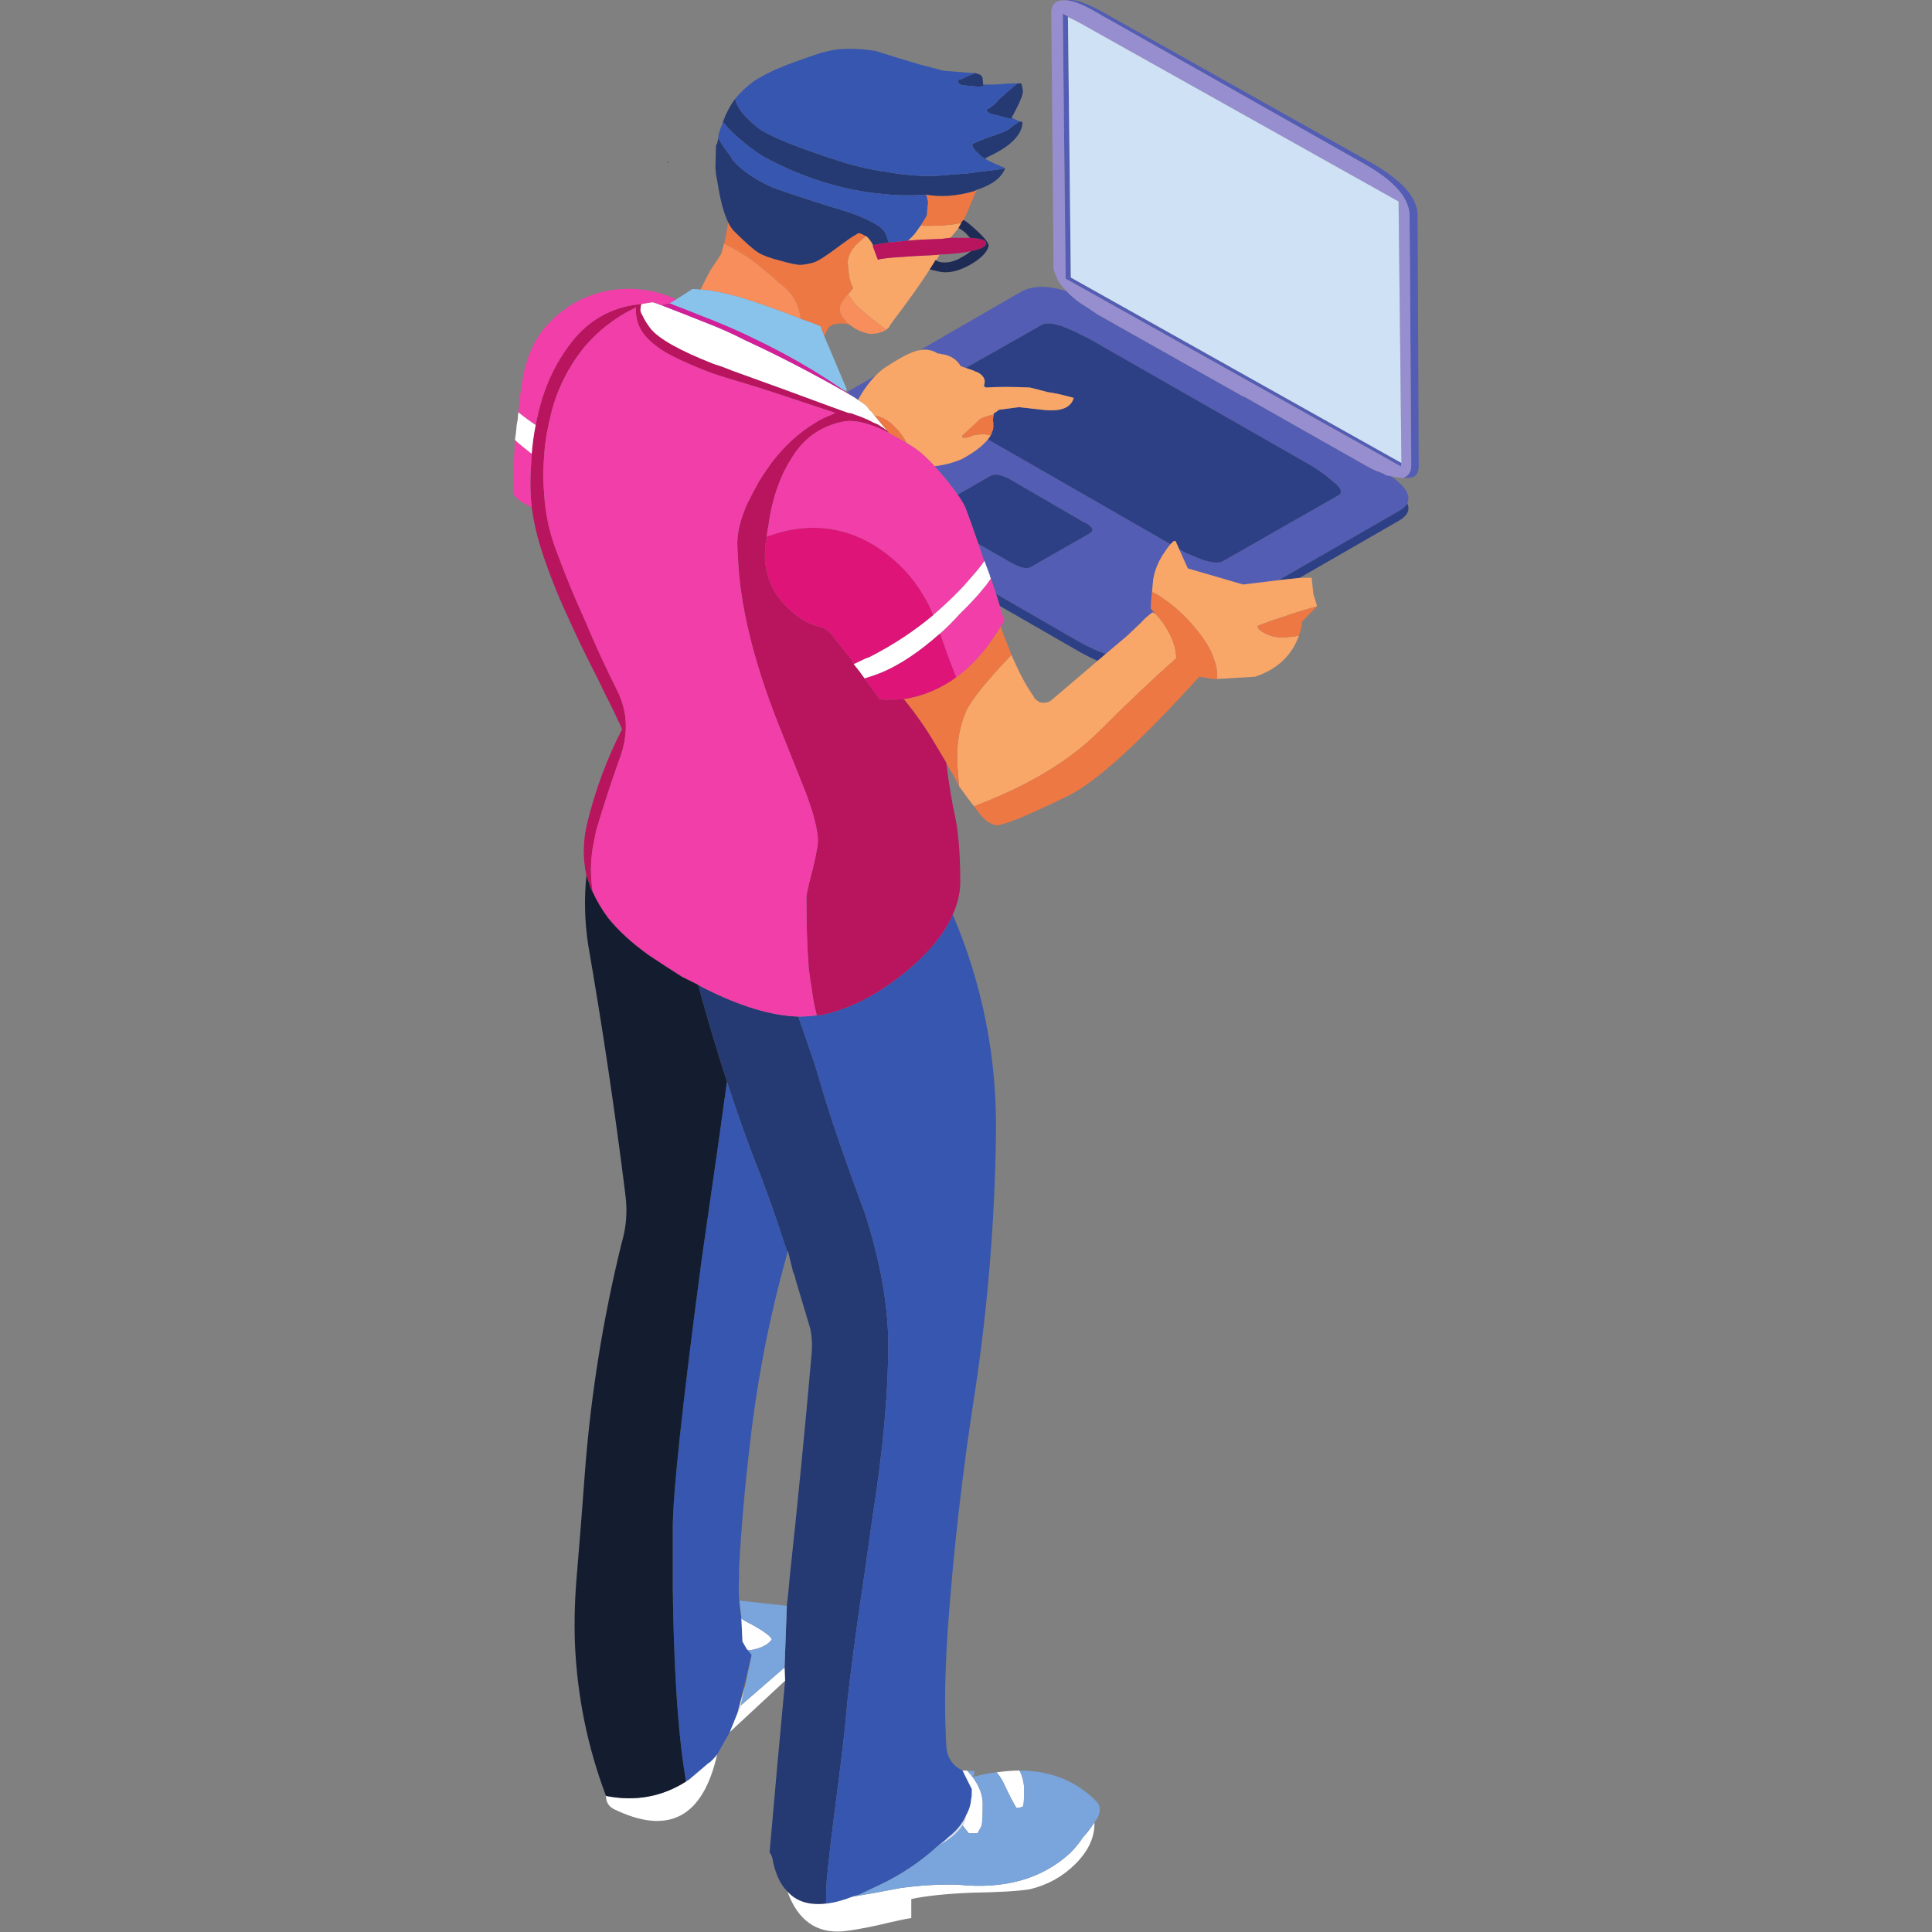 <?xml version="1.0" encoding="UTF-8"?>
<svg xmlns="http://www.w3.org/2000/svg" xmlns:xlink="http://www.w3.org/1999/xlink" width="3000pt" height="3000pt" viewBox="0 0 3000 3000" version="1.2">
<rect x="0" y="0" width="3000" height="3000" fill="#808080" stroke="none"/>
<defs>
<clipPath id="clip1">
  <path d="M 1314 0 L 2203.07 0 L 2203.07 1016 L 1314 1016 Z M 1314 0 "/>
</clipPath>
<clipPath id="clip2">
  <path d="M 799 469 L 1700 469 L 1700 2999.289 L 799 2999.289 Z M 799 469 "/>
</clipPath>
<clipPath id="clip3">
  <path d="M 1037 250 L 1039 250 L 1039 253 L 1037 253 Z M 1037 250 "/>
</clipPath>
<clipPath id="clip4">
  <path d="M 1038.461 252.965 L 1037.555 252.965 C 1037.555 252.336 1037.555 251.426 1037.555 250.238 C 1038.184 251.426 1038.461 252.336 1038.461 252.965 "/>
</clipPath>
</defs>
<g id="surface1">
<g clip-path="url(#clip1)" clip-rule="nonzero">
<path style=" stroke:none;fill-rule:evenodd;fill:rgb(32.939%,36.469%,70.589%);fill-opacity:1;" d="M 1533.977 682.301 L 1817.547 845.051 C 1814.402 848.543 1810.559 853.926 1805.875 861.191 C 1798.188 873.07 1793.086 885.859 1790.711 899.625 C 1790.082 905.566 1789.523 912.133 1788.895 919.332 C 1787.707 927.648 1787.078 936.312 1787.078 945.258 C 1788.336 947.004 1789.805 948.473 1791.551 949.73 C 1792.18 950.918 1793.086 952.105 1794.277 953.293 L 1789.805 950.637 C 1783.234 955.391 1776.945 961.051 1771.004 967.617 C 1755.492 982.504 1747.176 990.258 1745.988 990.887 L 1716.918 1015.484 C 1703.57 1010.941 1689.105 1004.234 1673.523 995.359 L 1546.484 921.988 C 1544.039 914.16 1540.754 904.309 1536.629 892.496 L 1528.594 870.977 L 1527.688 870.137 C 1524.613 860.844 1521.746 852.316 1519.23 844.629 L 1571.57 874.609 C 1584.637 881.738 1594.211 883.832 1600.152 880.828 L 1692.32 828.07 L 1693.16 827.16 C 1699.168 823.598 1696.793 818.496 1686.031 811.996 C 1684.844 811.367 1683.938 811.09 1683.379 811.09 L 1567.938 744.004 C 1566.75 743.375 1565.629 742.746 1564.371 742.188 C 1553.051 736.809 1544.387 735.617 1538.449 738.625 L 1487.016 768.113 C 1482.125 761.055 1476.047 753.02 1468.707 744.004 C 1462.348 736.457 1456.551 729.75 1451.238 723.879 C 1466.473 722.133 1480.656 718.43 1493.727 712.699 C 1512.102 702.777 1525.52 692.645 1533.977 682.301 Z M 1663.672 28.441 L 1659.199 26.625 L 1658.289 25.715 L 1662.762 430.945 L 2176.164 718.918 L 2175.328 724.297 L 1654.727 432.691 L 1650.254 21.242 Z M 1321.961 614.309 C 1320.074 612.352 1317.699 610.535 1314.832 608.93 L 1359.555 583.422 C 1349.844 593.203 1340.758 605.715 1332.305 621.016 C 1328.809 618.5 1325.387 616.266 1321.961 614.309 Z M 1499.523 571.332 C 1496.242 570.145 1493.727 569.238 1491.906 568.676 C 1485.41 557.914 1475.555 551.695 1462.418 549.879 C 1460.043 549.25 1457.945 548.973 1456.129 548.973 C 1447.883 543.59 1438.66 541.844 1428.457 543.66 L 1584.988 453.309 C 1603.434 443.105 1627.332 442.824 1656.543 452.398 C 1661.855 458.34 1668.773 464.277 1677.09 470.289 L 1689.598 478.324 C 1694.977 481.887 1700.359 485.52 1705.738 489.086 L 1931.098 616.055 L 1932.914 616.055 L 1933.824 616.965 L 2121.66 723.391 C 2129.977 728.141 2137.172 731.496 2143.113 733.242 L 2149.332 735.969 C 2150.59 736.527 2151.148 737.086 2151.148 737.715 L 2160.094 739.531 C 2182.805 755.605 2191.121 769.582 2185.109 781.531 C 2182.805 785.723 2178.609 789.637 2172.602 793.199 L 1985.254 900.953 L 1930.191 907.66 L 1844.379 882.645 L 1830.961 852.668 C 1835.574 855.391 1840.047 857.906 1844.379 860.285 L 1845.219 860.285 C 1847.035 860.844 1848.5 861.473 1849.691 862.031 C 1874.219 873.352 1890.848 876.355 1899.793 870.977 L 2076.938 769.93 C 2079.312 768.742 2080.781 767.555 2081.41 766.367 C 2083.785 761.543 2079.941 755.324 2069.738 747.566 C 2062.613 741 2052.199 733.242 2038.434 724.297 L 1692.32 526.609 C 1686.383 523.605 1680.371 520.672 1674.434 517.664 C 1669.609 515.289 1665.137 513.191 1661.016 511.445 C 1639.492 501.871 1624.609 499.777 1616.293 505.156 Z M 1656.543 0.699 C 1667.234 -2.305 1686.383 3.984 1713.773 19.496 L 2129.695 252.965 C 2176.793 279.797 2200.691 306.629 2201.254 333.465 L 2203 721.645 C 2203.629 737.715 2195.871 744.285 2179.801 741.277 C 2187.555 738.902 2191.398 732.336 2191.398 721.645 L 2188.742 334.301 C 2188.113 306.91 2164.285 280.074 2117.188 253.801 L 1703.012 19.496 C 1682.75 7.547 1667.234 1.258 1656.543 0.699 "/>
</g>
<path style=" stroke:none;fill-rule:evenodd;fill:rgb(59.219%,55.688%,81.18%);fill-opacity:1;" d="M 2176.164 718.918 L 2171.691 312.848 L 1673.523 33.82 L 1663.672 28.441 L 1650.254 21.242 L 1654.727 432.691 L 2175.328 724.297 Z M 2160.094 739.531 L 2151.148 737.715 C 2151.148 737.086 2150.59 736.527 2149.332 735.969 L 2143.113 733.242 C 2137.172 731.496 2129.977 728.141 2121.66 723.391 L 1933.824 616.965 L 1932.914 616.055 L 1931.098 616.055 L 1705.738 489.086 C 1700.359 485.52 1694.977 481.887 1689.598 478.324 L 1677.09 470.289 C 1668.773 464.277 1661.855 458.34 1656.543 452.398 C 1647.598 444.012 1641.938 435.695 1639.492 427.383 L 1638.656 425.566 C 1638.027 424.375 1637.465 422.91 1636.836 421.094 C 1635.648 417.527 1635.371 413.617 1635.93 409.492 L 1632.363 20.406 C 1632.363 6.078 1639.844 -0.488 1654.727 0.699 C 1655.355 0.699 1655.914 0.699 1656.543 0.699 C 1667.234 1.258 1682.75 7.547 1703.012 19.496 L 2117.188 253.801 C 2164.285 280.074 2188.113 306.91 2188.742 334.301 L 2191.398 721.645 C 2191.398 732.336 2187.555 738.902 2179.801 741.277 C 2179.172 741.906 2178.609 742.188 2177.98 742.188 L 2176.164 742.188 L 2160.094 739.531 "/>
<path style=" stroke:none;fill-rule:evenodd;fill:rgb(18.039%,25.099%,52.159%);fill-opacity:1;" d="M 1716.918 1015.484 L 1704.34 1026.176 C 1694.629 1021.914 1684.355 1016.742 1673.523 1010.523 L 1552.285 940.785 C 1551.305 937.012 1549.348 930.723 1546.484 921.988 L 1673.523 995.359 C 1689.105 1004.234 1703.57 1010.941 1716.918 1015.484 Z M 1487.016 768.113 L 1538.449 738.625 C 1544.387 735.617 1553.051 736.809 1564.371 742.188 C 1565.629 742.746 1566.75 743.375 1567.938 744.004 L 1683.379 811.09 C 1683.938 811.09 1684.844 811.367 1686.031 811.996 C 1696.793 818.496 1699.168 823.598 1693.16 827.16 L 1692.32 828.07 L 1600.152 880.828 C 1594.211 883.832 1584.637 881.738 1571.57 874.609 L 1519.23 844.629 C 1510.215 818.637 1504.137 801.445 1500.852 793.199 C 1499.105 787.051 1494.492 778.734 1487.016 768.113 Z M 1830.961 852.668 L 1825.582 840.578 C 1824.184 838.902 1821.527 840.367 1817.547 845.051 L 1533.977 682.301 C 1536.07 679.645 1537.82 676.988 1539.355 674.195 C 1539.914 671.82 1540.824 669.441 1542.012 667.066 C 1542.641 662.246 1542.641 657.773 1542.012 653.652 L 1542.012 652.742 C 1542.012 651.555 1542.012 650.645 1542.012 650.086 L 1542.918 643.797 L 1542.918 642.051 L 1550.957 636.668 L 1548.301 636.668 L 1582.262 632.199 L 1622.512 636.668 C 1648.156 639.047 1663.113 632.758 1667.234 617.871 C 1649.977 613.051 1636.559 610.117 1626.984 608.93 C 1618.039 606.551 1608.816 604.105 1599.242 601.801 C 1573.039 600.543 1550.047 600.543 1530.41 601.801 L 1527.688 599.074 C 1531.32 590.129 1527.688 583.004 1516.996 577.621 C 1515.805 577.621 1514.27 576.992 1512.523 575.805 C 1507.422 574.059 1503.09 572.52 1499.523 571.332 L 1616.293 505.156 C 1624.609 499.777 1639.492 501.871 1661.016 511.445 C 1665.137 513.191 1669.609 515.289 1674.434 517.664 C 1680.371 520.672 1686.383 523.605 1692.32 526.609 L 2038.434 724.297 C 2052.199 733.242 2062.613 741 2069.738 747.566 C 2079.941 755.324 2083.785 761.543 2081.41 766.367 C 2080.781 767.555 2079.312 768.742 2076.938 769.93 L 1899.793 870.977 C 1890.848 876.355 1874.219 873.352 1849.691 862.031 C 1848.5 861.473 1847.035 860.844 1845.219 860.285 L 1844.379 860.285 C 1840.047 857.906 1835.574 855.391 1830.961 852.668 Z M 2017.891 897.391 L 1985.254 900.953 L 2172.602 793.199 C 2178.609 789.637 2182.805 785.723 2185.109 781.531 C 2189.934 791.66 2185.738 800.605 2172.602 808.363 L 2017.891 897.391 "/>
<path style=" stroke:none;fill-rule:evenodd;fill:rgb(80.779%,88.239%,96.078%);fill-opacity:1;" d="M 1659.199 26.625 L 1673.523 33.82 L 2171.691 312.848 L 2176.164 718.918 L 1662.762 430.945 L 1658.289 25.715 L 1659.199 26.625 "/>
<path style=" stroke:none;fill-rule:evenodd;fill:rgb(97.649%,65.099%,41.179%);fill-opacity:1;" d="M 1429.297 350.445 C 1447.184 351.004 1463.605 350.445 1478.492 348.629 C 1483.871 348 1488.695 347.16 1492.816 345.973 C 1491.629 348.348 1490.16 351.004 1488.344 354.008 C 1484.781 358.762 1480.586 363.863 1475.836 369.242 C 1471.082 369.801 1466.332 370.359 1461.512 370.988 C 1441.246 371.547 1423.984 372.457 1409.66 373.715 C 1413.852 370.082 1417.418 366.516 1420.352 362.953 Z M 1357.738 645.125 C 1356.062 643.027 1354.316 640.793 1352.43 638.418 C 1351.242 638.418 1350.613 638.137 1350.613 637.578 C 1348.797 634.574 1346.77 631.848 1344.324 629.473 C 1340.27 626.328 1336.285 623.531 1332.305 621.016 C 1340.758 605.715 1349.844 593.203 1359.555 583.422 C 1365.285 577.48 1371.227 572.59 1377.445 568.676 C 1394.148 557.914 1406.375 551.066 1414.133 548.133 C 1419.094 545.898 1423.844 544.43 1428.457 543.66 C 1438.66 541.844 1447.883 543.59 1456.129 548.973 C 1457.945 548.973 1460.043 549.25 1462.418 549.879 C 1475.555 551.695 1485.41 557.914 1491.906 568.676 C 1493.727 569.238 1496.242 570.145 1499.523 571.332 C 1503.09 572.52 1507.422 574.059 1512.523 575.805 C 1514.27 576.992 1515.805 577.621 1516.996 577.621 C 1527.688 583.004 1531.32 590.129 1527.688 599.074 L 1530.41 601.801 C 1550.047 600.543 1573.039 600.543 1599.242 601.801 C 1608.816 604.105 1618.039 606.551 1626.984 608.93 C 1636.559 610.117 1649.977 613.051 1667.234 617.871 C 1663.113 632.758 1648.156 639.047 1622.512 636.668 L 1582.262 632.199 L 1548.301 636.668 L 1550.957 636.668 L 1542.918 642.051 L 1542.918 643.797 C 1533.977 645.613 1526.848 647.992 1521.469 650.996 C 1515.738 656.656 1510.426 661.758 1505.324 666.16 C 1501.621 669.863 1497.988 673.148 1494.633 676.012 L 1494.633 679.574 L 1500.016 679.574 C 1501.203 679.574 1503.578 678.945 1507.141 677.828 C 1509.727 676.012 1514.059 675.035 1520.141 674.684 C 1522.445 674.336 1524.961 674.195 1527.688 674.195 C 1529.504 674.195 1532.789 674.824 1537.539 676.012 C 1538.168 675.383 1538.797 674.824 1539.355 674.195 C 1537.82 676.988 1536.07 679.645 1533.977 682.301 C 1525.52 692.645 1512.102 702.777 1493.727 712.699 C 1480.656 718.43 1466.473 722.133 1451.238 723.879 C 1439.918 711.719 1430.832 703.195 1423.984 698.375 C 1419.934 695.508 1414.41 691.945 1407.426 687.613 C 1403.512 679.227 1397.082 670.562 1388.207 661.688 C 1378.844 652.395 1368.711 646.871 1357.738 645.125 Z M 1345.23 366.516 C 1348.797 369.523 1352.43 374.273 1355.992 380.844 L 1355.086 381.75 L 1363.121 403.203 C 1370.316 400.828 1399.527 398.383 1450.82 396.074 C 1454.383 396.074 1457.039 395.727 1458.855 395.168 L 1455.293 402.293 C 1454.102 402.855 1453.195 403.484 1452.566 404.113 C 1450.191 408.234 1447.184 413.055 1443.621 418.438 C 1429.926 439.891 1410.848 466.723 1386.391 498.938 L 1383.734 502.5 C 1381.918 505.438 1380.449 507.883 1379.262 509.629 C 1378.074 510.188 1376.887 511.098 1375.629 512.355 C 1374.441 511.098 1373.602 510.188 1372.973 509.629 C 1361.652 501.242 1348.234 490.551 1332.723 477.414 C 1327.973 472.664 1322.59 465.816 1316.652 456.871 C 1320.215 453.309 1322.871 450.023 1324.688 447.02 C 1320.492 439.891 1318.117 430.598 1317.488 419.277 C 1316.93 416.27 1316.652 413.965 1316.652 412.148 C 1316.023 407.328 1316.301 403.484 1317.488 400.547 L 1317.488 399.641 C 1320.492 390.066 1326.785 381.402 1336.285 373.715 C 1339.293 370.711 1342.297 368.332 1345.23 366.516 Z M 1794.277 953.293 C 1806.086 965.66 1815.031 979.707 1821.109 995.359 C 1821.387 996.199 1821.668 997.039 1822.016 998.016 C 1823.207 1001.371 1824.254 1004.934 1825.094 1008.777 C 1825.723 1012.41 1826.141 1016.324 1826.488 1020.375 L 1827.328 1021.285 C 1789.805 1054.617 1749.551 1092.84 1706.578 1135.746 C 1660.668 1181.656 1596.027 1220.441 1512.523 1252.027 C 1505.324 1243.082 1497.637 1232.672 1489.254 1220.719 C 1488.695 1212.965 1488.066 1205.836 1487.438 1199.27 C 1483.871 1164.047 1488.066 1132.465 1500.016 1104.441 C 1508.328 1086.551 1531.879 1057.344 1570.66 1016.812 C 1582.609 1044.836 1594.211 1066.566 1605.531 1082.082 L 1605.531 1082.988 C 1607.348 1085.363 1609.723 1087.461 1612.66 1089.277 C 1615.105 1091.023 1618.391 1091.582 1622.512 1091.023 C 1626.074 1091.023 1629.359 1089.836 1632.363 1087.461 L 1704.34 1026.176 L 1716.918 1015.484 L 1745.988 990.887 C 1747.176 990.258 1755.492 982.504 1771.004 967.617 C 1776.945 961.051 1783.234 955.391 1789.805 950.637 Z M 1985.254 900.953 L 2017.891 897.391 L 2036.688 896.969 L 2039.344 921.988 L 2044.723 939.875 L 2044.723 941.691 C 2029.211 945.816 2011.039 951.477 1990.148 958.672 C 1978.199 962.238 1965.688 966.711 1952.551 972.09 C 1953.18 973.836 1953.809 975.305 1954.367 976.562 C 1957.375 979.496 1961.496 982.223 1966.879 984.598 C 1971.699 986.973 1976.449 988.441 1981.203 989.07 C 1984.766 989.629 1988.68 989.98 1992.801 989.98 C 2000.559 989.352 2008.664 988.441 2016.98 987.254 C 2005.66 1018.281 1983.02 1039.453 1948.988 1050.773 L 1889.941 1054.34 C 1889.941 1051.961 1889.941 1049.867 1889.941 1048.117 C 1889.941 1040.363 1888.473 1032.605 1885.469 1024.848 C 1881.902 1012.898 1875.336 1000.672 1865.832 988.164 C 1865.344 987.672 1864.922 986.906 1864.504 985.926 L 1864.016 985.508 C 1861.359 981.941 1858.703 978.52 1855.98 975.234 C 1843.75 960.422 1830.332 947.492 1815.727 936.312 C 1812.723 933.867 1809.789 931.84 1806.785 930.023 C 1800.844 925.27 1794.836 921.637 1788.895 919.332 C 1789.523 912.133 1790.082 905.566 1790.711 899.625 C 1793.086 885.859 1798.188 873.07 1805.875 861.191 C 1810.559 853.926 1814.402 848.543 1817.547 845.051 C 1821.527 840.367 1824.184 838.902 1825.582 840.578 L 1830.961 852.668 L 1844.379 882.645 L 1930.191 907.66 L 1985.254 900.953 "/>
<path style=" stroke:none;fill-rule:evenodd;fill:rgb(92.94%,47.06%,26.669%);fill-opacity:1;" d="M 1377.445 668.883 C 1371.715 662.176 1365.148 654.211 1357.738 645.125 C 1368.711 646.871 1378.844 652.395 1388.207 661.688 C 1397.082 670.562 1403.512 679.227 1407.426 687.613 C 1400.016 683.348 1390.934 678.25 1380.102 672.449 C 1378.914 671.191 1378.074 670.004 1377.445 668.883 Z M 1539.355 674.195 C 1538.797 674.824 1538.168 675.383 1537.539 676.012 C 1532.789 674.824 1529.504 674.195 1527.688 674.195 C 1524.961 674.195 1522.445 674.336 1520.141 674.684 C 1514.059 675.035 1509.727 676.012 1507.141 677.828 C 1503.578 678.945 1501.203 679.574 1500.016 679.574 L 1494.633 679.574 L 1494.633 676.012 C 1497.988 673.148 1501.621 669.863 1505.324 666.16 C 1510.426 661.758 1515.738 656.656 1521.469 650.996 C 1526.848 647.992 1533.977 645.613 1542.918 643.797 L 1542.012 650.086 C 1542.012 650.645 1542.012 651.555 1542.012 652.742 L 1542.012 653.652 C 1542.641 657.773 1542.641 662.246 1542.012 667.066 C 1540.824 669.441 1539.914 671.82 1539.355 674.195 Z M 1496.379 341.5 C 1494.633 342.688 1493.445 344.156 1492.816 345.973 C 1488.695 347.16 1483.871 348 1478.492 348.629 C 1463.605 350.445 1447.184 351.004 1429.297 350.445 L 1438.242 336.121 L 1438.242 334.301 L 1439.148 334.301 C 1439.148 331.297 1439.5 327.734 1440.059 323.609 C 1440.059 322.98 1440.059 322.352 1440.059 321.793 L 1440.965 313.758 C 1439.777 308.379 1438.871 304.465 1438.242 302.156 C 1460.953 306.281 1485.688 304.465 1512.523 296.777 C 1513.711 296.148 1514.898 295.52 1516.086 294.961 L 1516.086 295.867 C 1510.707 308.938 1505.953 320.328 1501.762 329.832 C 1500.574 332.836 1498.824 336.68 1496.379 341.5 Z M 1279.965 522.137 L 1274.582 507.883 L 1274.582 506.973 C 1263.82 502.152 1253.41 498.309 1243.277 495.305 C 1242.09 483.355 1238.246 472.105 1231.676 461.344 C 1226.855 453.586 1219.098 445.828 1208.406 438.074 C 1203.027 432.691 1192.613 423.746 1177.102 411.238 C 1163.965 400.547 1146.355 389.438 1124.344 378.188 L 1125.18 376.371 C 1125.18 375.742 1125.18 375.184 1125.18 374.555 C 1125.812 373.363 1126.09 372.176 1126.09 370.988 C 1127.906 362.602 1129.375 354.008 1130.562 345.062 C 1134.125 352.191 1138.039 357.57 1142.23 361.137 C 1158.305 377.277 1170.254 387.691 1178.012 392.441 C 1184.578 396.633 1196.18 400.828 1212.879 405.02 C 1224.828 408.586 1234.332 410.609 1241.461 411.238 C 1246.84 411.238 1254.039 410.051 1262.984 407.676 C 1269.551 405.859 1282.621 397.543 1302.324 382.66 C 1314.273 373.715 1322.871 367.703 1328.25 364.77 C 1331.816 362.324 1333.91 361.414 1334.539 362.043 C 1336.914 362.602 1339.57 363.863 1342.574 365.609 L 1345.23 366.516 C 1342.297 368.332 1339.293 370.711 1336.285 373.715 C 1326.785 381.402 1320.492 390.066 1317.488 399.641 L 1317.488 400.547 C 1316.301 403.484 1316.023 407.328 1316.652 412.148 C 1316.652 413.965 1316.93 416.27 1317.488 419.277 C 1318.117 430.598 1320.492 439.891 1324.688 447.02 C 1322.871 450.023 1320.215 453.309 1316.652 456.871 C 1316.652 457.43 1316.301 457.777 1315.742 457.777 C 1309.801 464.906 1306.168 470.289 1304.98 473.852 C 1303.793 478.043 1303.793 482.168 1304.98 486.359 C 1306.797 490.551 1310.363 495.582 1315.742 501.594 C 1316.301 501.594 1316.652 501.871 1316.652 502.5 L 1317.488 503.41 C 1303.793 500.965 1293.66 502.5 1287.094 507.883 C 1286.531 509 1284.715 512.355 1281.711 517.664 C 1281.152 518.852 1280.523 520.391 1279.965 522.137 Z M 1570.66 1016.812 C 1531.879 1057.344 1508.328 1086.551 1500.016 1104.441 C 1488.066 1132.465 1483.871 1164.047 1487.438 1199.27 C 1488.066 1205.836 1488.695 1212.965 1489.254 1220.719 C 1485.688 1214.152 1482.125 1207.305 1478.492 1200.176 L 1477.652 1199.27 C 1475.277 1195.074 1472.832 1190.883 1470.453 1186.758 L 1469.547 1185.852 L 1469.547 1184.941 C 1468.988 1184.312 1468.707 1183.754 1468.707 1183.195 C 1463.328 1174.25 1457.668 1164.676 1451.656 1154.547 C 1436.773 1129.527 1420.699 1106.539 1403.371 1085.645 C 1433.211 1080.891 1460.324 1069.57 1484.781 1051.684 C 1508.051 1034.98 1528.945 1011.992 1547.391 982.781 C 1549.207 979.777 1551.305 976.562 1553.68 973 C 1559.621 989.07 1565.281 1003.676 1570.66 1016.812 Z M 2016.98 987.254 C 2008.664 988.441 2000.559 989.352 1992.801 989.98 C 1988.68 989.98 1984.766 989.629 1981.203 989.07 C 1976.449 988.441 1971.699 986.973 1966.879 984.598 C 1961.496 982.223 1957.375 979.496 1954.367 976.562 C 1953.809 975.305 1953.18 973.836 1952.551 972.09 C 1965.688 966.711 1978.199 962.238 1990.148 958.672 C 2011.039 951.477 2029.211 945.816 2044.723 941.691 L 2021.453 965.801 C 2021.453 967.617 2021.453 969.363 2021.453 971.184 C 2020.266 976.562 2018.797 981.941 2016.98 987.254 Z M 1794.277 953.293 C 1793.086 952.105 1792.18 950.918 1791.551 949.73 C 1789.805 948.473 1788.336 947.004 1787.078 945.258 C 1787.078 936.312 1787.707 927.648 1788.895 919.332 C 1794.836 921.637 1800.844 925.27 1806.785 930.023 C 1809.789 931.84 1812.723 933.867 1815.727 936.312 C 1830.332 947.492 1843.75 960.422 1855.98 975.234 C 1858.703 978.52 1861.359 981.941 1864.016 985.508 L 1864.504 985.926 C 1864.922 986.906 1865.344 987.672 1865.832 988.164 C 1875.336 1000.672 1881.902 1012.898 1885.469 1024.848 C 1888.473 1032.605 1889.941 1040.363 1889.941 1048.117 C 1889.941 1049.867 1889.941 1051.961 1889.941 1054.34 L 1883.723 1054.34 L 1862.27 1050.773 C 1769.188 1153.355 1701.266 1215.059 1658.289 1235.883 C 1605.883 1261.531 1570.941 1276.484 1553.68 1280.605 C 1551.305 1281.234 1549.207 1281.516 1547.391 1281.516 C 1546.203 1281.516 1545.016 1281.234 1543.828 1280.605 L 1542.918 1280.605 L 1542.012 1279.77 C 1537.258 1278.582 1532.508 1275.574 1527.688 1270.824 C 1522.934 1266.004 1517.902 1259.781 1512.523 1252.027 C 1596.027 1220.441 1660.668 1181.656 1706.578 1135.746 C 1749.551 1092.84 1789.805 1054.617 1827.328 1021.285 L 1826.488 1020.375 C 1826.141 1016.324 1825.723 1012.41 1825.094 1008.777 C 1824.254 1004.934 1823.207 1001.371 1822.016 998.016 C 1821.668 997.039 1821.387 996.199 1821.109 995.359 C 1815.031 979.707 1806.086 965.66 1794.277 953.293 "/>
<path style=" stroke:none;fill-rule:evenodd;fill:rgb(14.51%,22.35%,44.71%);fill-opacity:1;" d="M 1571.57 183.152 L 1570.66 184.969 L 1536.629 176.027 C 1534.883 174.77 1533.695 173.93 1533.066 173.301 C 1532.508 172.113 1532.16 170.926 1532.16 169.738 C 1535.164 169.109 1540.266 165.543 1547.391 159.047 L 1547.391 158.137 C 1548.578 157.508 1549.488 156.598 1550.047 155.41 L 1574.227 133.957 C 1574.855 133.957 1575.414 133.68 1576.043 133.051 C 1577.23 131.863 1578.418 130.676 1579.605 129.488 L 1580.516 129.488 C 1582.262 129.488 1583.801 129.488 1584.988 129.488 L 1585.824 129.488 C 1588.27 137.242 1588.832 142.902 1587.641 146.469 C 1585.824 153.664 1580.164 165.824 1570.66 183.152 Z M 1531.32 247.582 C 1527.129 245.766 1522.656 242.203 1517.902 236.82 C 1516.715 236.191 1515.805 235.633 1515.176 235.074 C 1511.055 229.691 1509.238 226.129 1509.797 224.312 C 1509.797 223.684 1511.336 222.773 1514.27 221.656 C 1517.902 219.84 1524.473 217.184 1533.977 213.551 C 1551.863 207.613 1561.438 204.047 1562.625 202.859 C 1564.371 202.23 1565.91 201.32 1567.098 200.133 C 1573.668 194.824 1579.047 190.91 1583.172 188.535 L 1587.641 189.441 C 1587.641 203.141 1578.699 216.277 1560.809 228.785 C 1551.863 234.723 1541.453 240.383 1529.504 245.766 C 1530.691 246.324 1531.598 246.953 1532.16 247.582 Z M 1513.43 113.414 C 1514.617 113.414 1515.805 113.695 1516.996 114.324 L 1519.648 115.16 C 1523.844 116.348 1525.938 119.355 1525.938 124.105 L 1526.848 132.211 C 1528.594 131.582 1530.133 131.305 1531.32 131.305 C 1527.129 134.238 1520.559 135.148 1511.613 133.957 C 1503.297 133.328 1496.102 132.492 1490.16 131.305 L 1487.438 125.922 L 1487.438 125.016 C 1488.695 123.824 1490.16 123.266 1491.906 123.266 C 1500.852 119.074 1507.77 116.07 1512.523 114.324 C 1513.082 114.324 1513.43 113.973 1513.43 113.414 Z M 1122.527 189.441 C 1127.277 176.305 1133.566 164.355 1141.324 153.664 C 1144.328 163.797 1149.641 172.742 1157.395 180.5 C 1164.594 188.184 1172.629 195.383 1181.574 201.949 C 1203.027 215.02 1245.652 231.719 1309.453 252.055 C 1332.723 259.184 1355.715 264.215 1378.355 267.219 C 1414.691 273.785 1448.441 274.977 1479.398 270.852 C 1494.355 270.223 1507.141 269.035 1517.902 267.219 C 1544.109 264.215 1558.434 262.188 1560.809 261 C 1555.43 275.883 1540.543 287.203 1516.086 294.961 C 1514.898 295.52 1513.711 296.148 1512.523 296.777 C 1485.688 304.465 1460.953 306.281 1438.242 302.156 C 1415.602 303.906 1393.238 303.625 1371.156 301.25 C 1309.801 295.867 1248.379 276.793 1186.953 244.02 C 1178.012 238.637 1169.066 232.348 1160.121 225.223 C 1154.113 220.398 1148.453 215.648 1143.07 210.895 C 1134.754 203.141 1127.906 195.941 1122.527 189.441 Z M 1355.992 380.844 C 1352.43 374.273 1348.797 369.523 1345.23 366.516 L 1342.574 365.609 C 1339.57 363.863 1336.914 362.602 1334.539 362.043 C 1333.91 361.414 1331.816 362.324 1328.25 364.77 C 1322.871 367.703 1314.273 373.715 1302.324 382.66 C 1282.621 397.543 1269.551 405.859 1262.984 407.676 C 1254.039 410.051 1246.84 411.238 1241.461 411.238 C 1234.332 410.609 1224.828 408.586 1212.879 405.02 C 1196.18 400.828 1184.578 396.633 1178.012 392.441 C 1170.254 387.691 1158.305 377.277 1142.23 361.137 C 1138.039 357.57 1134.125 352.191 1130.562 345.062 C 1123.992 330.738 1118.961 312.57 1115.398 290.488 C 1114.211 283.359 1113.023 276.793 1111.766 270.852 C 1111.766 267.848 1111.484 264.844 1110.926 261.906 L 1111.766 225.223 C 1113.023 224.594 1113.582 223.684 1113.582 222.496 L 1115.398 214.461 L 1115.398 213.551 C 1117.145 218.934 1123.434 228.434 1134.125 242.203 C 1135.383 244.578 1136.57 246.676 1137.762 248.492 C 1151.457 264.562 1172.352 278.887 1200.371 291.398 C 1235.52 303.906 1272.207 315.855 1310.363 327.176 C 1328.879 333.113 1343.484 339.055 1354.176 345.062 C 1364.938 350.445 1371.785 356.105 1374.789 362.043 C 1377.168 367.984 1378.914 372.805 1380.102 376.371 C 1371.156 377.559 1363.121 379.023 1355.992 380.844 Z M 1282.621 2955.961 C 1256.414 2958.898 1236.43 2952.68 1222.734 2937.164 C 1211.414 2925.844 1203.656 2908.863 1199.465 2886.223 C 1198.836 2882.59 1197.367 2879.305 1194.992 2876.371 C 1202.746 2787.484 1210.785 2698.668 1219.098 2609.781 L 1218.262 2589.234 L 1221.824 2493.5 C 1223.57 2478.617 1225.109 2463.734 1226.297 2448.777 C 1238.805 2333.129 1250.125 2217.758 1260.258 2102.668 C 1261.445 2089.531 1260.887 2076.742 1258.512 2064.164 L 1235.242 1986.387 C 1234.613 1982.195 1233.426 1978.633 1231.676 1975.625 L 1223.57 1942.574 C 1223.012 1943.133 1222.734 1944.039 1222.734 1945.23 C 1206.59 1894.496 1189.051 1845.023 1169.906 1796.734 C 1155.02 1757.395 1141.324 1718.332 1128.816 1679.547 C 1112.672 1630.074 1097.789 1579.969 1084.094 1529.309 C 1088.215 1531.684 1092.129 1533.781 1095.691 1535.527 C 1150.547 1562.988 1198.555 1577.312 1239.715 1578.504 C 1257.602 1629.793 1267.734 1659.91 1270.109 1668.855 C 1285.625 1723.711 1309.801 1794.988 1342.574 1882.617 C 1367.035 1958.367 1379.262 2026.918 1379.262 2088.34 C 1379.262 2163.461 1371.156 2252 1355.086 2354.023 C 1346.77 2414.188 1339.293 2466.109 1332.723 2509.645 C 1324.406 2569.809 1318.746 2614.254 1315.742 2642.902 C 1313.367 2673.301 1307.984 2720.75 1299.602 2785.105 C 1291.285 2848.348 1285.902 2894.258 1283.527 2922.84 C 1282.969 2930.598 1282.621 2941.637 1282.621 2955.961 "/>
<path style=" stroke:none;fill-rule:evenodd;fill:rgb(21.179%,33.73%,68.629%);fill-opacity:1;" d="M 1122.527 189.441 C 1127.906 195.941 1134.754 203.141 1143.07 210.895 C 1148.453 215.648 1154.113 220.398 1160.121 225.223 C 1169.066 232.348 1178.012 238.637 1186.953 244.02 C 1248.379 276.793 1309.801 295.867 1371.156 301.25 C 1393.238 303.625 1415.602 303.906 1438.242 302.156 C 1438.871 304.465 1439.777 308.379 1440.965 313.758 L 1440.059 321.793 C 1440.059 322.352 1440.059 322.98 1440.059 323.609 C 1439.5 327.734 1439.148 331.297 1439.148 334.301 L 1438.242 334.301 L 1438.242 336.121 L 1429.297 350.445 L 1420.352 362.953 C 1417.418 366.516 1413.852 370.082 1409.66 373.715 C 1398.34 374.832 1388.488 375.742 1380.102 376.371 C 1378.914 372.805 1377.168 367.984 1374.789 362.043 C 1371.785 356.105 1364.938 350.445 1354.176 345.062 C 1343.484 339.055 1328.879 333.113 1310.363 327.176 C 1272.207 315.855 1235.52 303.906 1200.371 291.398 C 1172.352 278.887 1151.457 264.562 1137.762 248.492 C 1136.57 246.676 1135.383 244.578 1134.125 242.203 C 1123.434 228.434 1117.145 218.934 1115.398 213.551 C 1115.398 210.547 1115.957 207.613 1117.145 204.605 C 1117.773 201.602 1118.961 198.387 1120.711 194.824 C 1121.34 193.008 1121.969 191.191 1122.527 189.441 Z M 1531.32 247.582 C 1537.887 251.145 1547.742 255.617 1560.809 261 C 1558.434 262.188 1544.109 264.215 1517.902 267.219 C 1507.141 269.035 1494.355 270.223 1479.398 270.852 C 1448.441 274.977 1414.691 273.785 1378.355 267.219 C 1355.715 264.215 1332.723 259.184 1309.453 252.055 C 1245.652 231.719 1203.027 215.02 1181.574 201.949 C 1172.629 195.383 1164.594 188.184 1157.395 180.5 C 1149.641 172.742 1144.328 163.797 1141.324 153.664 C 1149.641 143.461 1159.492 134.238 1170.812 125.922 C 1179.199 120.543 1190.238 114.602 1203.938 108.035 C 1222.383 100.277 1245.094 91.961 1271.93 83.016 L 1272.766 83.016 C 1273.395 82.387 1274.023 82.109 1274.582 82.109 C 1279.336 80.852 1284.438 79.664 1289.816 78.543 C 1298.133 76.727 1306.797 75.82 1315.742 75.82 C 1316.93 75.82 1318.398 75.82 1320.215 75.82 L 1321.961 75.82 C 1333.91 75.82 1346.77 77.008 1360.465 79.383 C 1384.922 87.141 1407.285 93.988 1427.551 99.996 C 1441.246 103.562 1453.754 106.844 1465.074 109.852 L 1498.195 112.504 C 1504.766 113.066 1509.797 113.414 1513.43 113.414 C 1513.43 113.973 1513.082 114.324 1512.523 114.324 C 1507.77 116.07 1500.852 119.074 1491.906 123.266 C 1490.16 123.266 1488.695 123.824 1487.438 125.016 L 1487.438 125.922 L 1490.16 131.305 C 1496.102 132.492 1503.297 133.328 1511.613 133.957 C 1520.559 135.148 1527.129 134.238 1531.32 131.305 C 1536.07 131.305 1540.543 131.305 1544.738 131.305 C 1559.621 130.047 1571.223 129.488 1579.605 129.488 C 1578.418 130.676 1577.23 131.863 1576.043 133.051 C 1575.414 133.68 1574.855 133.957 1574.227 133.957 L 1550.047 155.41 C 1549.488 156.598 1548.578 157.508 1547.391 158.137 L 1547.391 159.047 C 1540.266 165.543 1535.164 169.109 1532.16 169.738 C 1532.16 170.926 1532.508 172.113 1533.066 173.301 C 1533.695 173.93 1534.883 174.77 1536.629 176.027 L 1570.66 184.969 L 1571.57 183.152 L 1583.172 188.535 C 1579.047 190.91 1573.668 194.824 1567.098 200.133 C 1565.91 201.32 1564.371 202.23 1562.625 202.859 C 1561.438 204.047 1551.863 207.613 1533.977 213.551 C 1524.473 217.184 1517.902 219.84 1514.27 221.656 C 1511.336 222.773 1509.797 223.684 1509.797 224.312 C 1509.238 226.129 1511.055 229.691 1515.176 235.074 C 1515.805 235.633 1516.715 236.191 1517.902 236.82 C 1522.656 242.203 1527.129 245.766 1531.32 247.582 Z M 1167.25 2569.531 L 1144.887 2660.793 L 1133.289 2689.441 L 1113.582 2724.312 C 1110.578 2728.434 1106.734 2732.629 1101.98 2736.82 L 1100.164 2737.73 L 1069.766 2763.656 C 1068.578 2764.215 1067.043 2765.121 1065.297 2766.309 C 1058.727 2729.344 1053.625 2681.965 1050.062 2624.105 C 1047.125 2575.82 1045.309 2523.059 1044.68 2465.828 C 1044.68 2462.824 1044.68 2460.098 1044.68 2457.723 C 1044.68 2404.684 1044.68 2376.383 1044.68 2372.75 C 1044.68 2319.082 1059.637 2180.441 1089.402 1956.828 C 1108.551 1825.035 1121.617 1732.656 1128.816 1679.547 C 1141.324 1718.332 1155.02 1757.395 1169.906 1796.734 C 1189.051 1845.023 1206.59 1894.496 1222.734 1945.23 C 1195.27 2042.43 1175.914 2141.102 1164.594 2241.309 C 1156.836 2305.664 1151.176 2370.375 1147.543 2435.363 C 1147.543 2440.742 1147.543 2446.125 1147.543 2451.504 C 1146.355 2471.77 1147.543 2491.754 1151.176 2511.391 L 1151.176 2513.207 L 1152.922 2548.984 L 1160.121 2561.492 Z M 1494.633 2749.328 L 1508.957 2777.98 C 1508.957 2783.359 1508.609 2788.391 1508.051 2793.145 C 1507.492 2802.09 1504.766 2810.754 1500.016 2819.137 C 1494.633 2831.648 1485.41 2842.969 1472.273 2853.102 C 1468.078 2857.293 1463.047 2861.414 1457.039 2865.609 C 1429.645 2890.695 1399.527 2910.961 1366.684 2926.473 C 1355.363 2931.785 1344.043 2937.164 1332.723 2942.547 C 1329.16 2943.105 1326.156 2944.012 1323.777 2945.199 C 1308.266 2951.211 1294.57 2954.773 1282.621 2955.961 C 1282.621 2941.637 1282.969 2930.598 1283.527 2922.84 C 1285.902 2894.258 1291.285 2848.348 1299.602 2785.105 C 1307.984 2720.75 1313.367 2673.301 1315.742 2642.902 C 1318.746 2614.254 1324.406 2569.809 1332.723 2509.645 C 1339.293 2466.109 1346.77 2414.188 1355.086 2354.023 C 1371.156 2252 1379.262 2163.461 1379.262 2088.34 C 1379.262 2026.918 1367.035 1958.367 1342.574 1882.617 C 1309.801 1794.988 1285.625 1723.711 1270.109 1668.855 C 1267.734 1659.91 1257.602 1629.793 1239.715 1578.504 C 1249.219 1578.504 1258.789 1577.875 1268.293 1576.684 C 1271.301 1576.684 1274.305 1576.406 1277.238 1575.777 C 1303.512 1569.836 1329.16 1559.703 1354.176 1545.379 C 1376.887 1532.242 1399.246 1515.891 1421.262 1496.184 C 1449.281 1470.539 1468.707 1445.242 1479.398 1420.156 C 1525.938 1529.309 1548.301 1643.211 1546.484 1761.867 C 1544.738 1894.848 1533.977 2027.195 1514.27 2158.988 C 1494.633 2283.582 1480.309 2408.809 1471.363 2534.66 C 1470.176 2551.922 1469.266 2569.531 1468.707 2587.418 C 1466.891 2629.766 1467.172 2671.832 1469.547 2713.551 C 1471.363 2730.254 1479.75 2742.203 1494.633 2749.328 "/>
<path style=" stroke:none;fill-rule:evenodd;fill:rgb(72.549%,7.84%,36.859%);fill-opacity:1;" d="M 1355.992 380.844 C 1363.121 379.023 1371.156 377.559 1380.102 376.371 C 1388.488 375.742 1398.34 374.832 1409.66 373.715 C 1423.984 372.457 1441.246 371.547 1461.512 370.988 C 1466.332 370.359 1471.082 369.801 1475.836 369.242 C 1487.785 369.242 1497.918 369.242 1506.234 369.242 C 1524.121 370.359 1532.508 373.363 1531.32 378.188 C 1530.133 383.496 1522.375 387.41 1508.051 389.785 C 1496.102 392.723 1479.75 394.539 1458.855 395.168 C 1457.039 395.727 1454.383 396.074 1450.82 396.074 C 1399.527 398.383 1370.316 400.828 1363.121 403.203 L 1355.086 381.75 Z M 1342.574 1053.5 C 1350.332 1064.191 1358.09 1074.953 1365.848 1085.645 C 1369.41 1086.273 1372.973 1086.551 1376.539 1086.551 C 1385.48 1086.551 1394.426 1086.273 1403.371 1085.645 C 1420.699 1106.539 1436.773 1129.527 1451.656 1154.547 C 1457.668 1164.676 1463.328 1174.25 1468.707 1183.195 C 1468.707 1183.754 1468.988 1184.312 1469.547 1184.941 L 1469.547 1185.852 C 1473.738 1219.254 1478.492 1247.832 1483.871 1271.664 C 1488.695 1296.75 1491.07 1329.523 1491.07 1370.051 C 1491.07 1386.195 1487.156 1402.895 1479.398 1420.156 C 1468.707 1445.242 1449.281 1470.539 1421.262 1496.184 C 1399.246 1515.891 1376.887 1532.242 1354.176 1545.379 C 1329.16 1559.703 1303.512 1569.836 1277.238 1575.777 C 1274.305 1576.406 1271.301 1576.684 1268.293 1576.684 C 1264.73 1563.547 1262.074 1549.293 1260.258 1533.781 C 1258.512 1524.207 1256.973 1514.074 1255.785 1503.383 C 1253.41 1472.914 1252.223 1437.766 1252.223 1397.793 C 1252.223 1396.605 1252.223 1394.859 1252.223 1392.414 C 1253.41 1383.469 1256.695 1369.215 1262.074 1349.508 C 1267.457 1326.238 1270.109 1311.914 1270.109 1306.602 C 1270.109 1289.273 1263.543 1263.348 1250.406 1228.758 C 1232.516 1184.035 1218.262 1148.254 1207.5 1121.422 C 1169.344 1024.219 1148.801 938.688 1145.797 864.754 C 1145.168 857.559 1144.887 850.43 1144.887 843.305 C 1144.887 825.973 1149.988 805.707 1160.121 782.438 C 1165.434 771.746 1171.441 760.355 1178.012 748.477 C 1182.832 740.441 1187.863 732.824 1193.176 725.625 C 1195.199 722.551 1197.297 719.547 1199.465 716.68 C 1218.891 691.664 1240.691 671.82 1264.73 657.215 C 1273.117 651.832 1282.062 647.363 1291.562 643.797 C 1292.754 643.168 1294.57 642.332 1296.945 641.141 C 1288.629 638.277 1280.594 635.621 1272.766 633.105 C 1218.609 614.867 1181.016 602.641 1160.121 596.418 C 1139.227 590.41 1120.148 584.469 1102.82 578.531 C 1071.863 566.582 1048.316 555.82 1032.172 546.316 C 1007.715 531.363 993.461 515.012 989.266 497.121 C 988.078 492.301 987.449 487.828 987.449 483.703 C 987.449 481.887 987.449 480.699 987.449 480.141 C 987.449 478.883 987.449 478.043 987.449 477.414 C 957.051 491.742 930.5 512.004 907.855 538.281 C 883.398 568.676 866.418 601.801 856.914 637.578 C 853.91 649.457 851.184 661.688 848.809 674.195 C 846.434 688.52 844.965 703.125 844.336 718.078 C 843.148 731.148 843.148 744.285 844.336 757.422 C 844.965 770.488 846.152 782.996 847.969 794.945 C 850.906 814.652 856.008 834.008 863.133 853.086 C 876.832 890.68 891.785 927.02 907.855 962.238 C 923.371 999.203 939.793 1034.98 957.051 1069.57 C 962.992 1080.891 967.184 1092.492 969.562 1104.441 C 974.383 1129.527 971.379 1155.453 960.617 1182.285 C 948.109 1217.438 936.508 1253.215 925.746 1289.551 C 924 1298.496 922.184 1307.441 920.367 1316.387 C 916.801 1339.098 916.801 1362.016 920.367 1385.285 C 917.988 1381.723 916.523 1378.16 915.895 1374.523 C 914.145 1369.773 912.328 1364.742 910.582 1359.359 C 904.574 1331.898 905.203 1304.227 912.328 1276.137 C 924.836 1225.473 942.727 1177.465 965.996 1132.184 C 957.68 1113.664 949.016 1095.777 940.07 1078.516 C 935.32 1068.383 930.219 1057.973 924.836 1047.211 C 908.766 1016.184 893.883 985.156 880.113 954.203 C 864.602 920.801 851.184 886.488 839.863 851.34 C 833.297 830.445 828.543 809.273 825.609 787.82 C 823.793 771.117 823.164 754.418 823.793 737.715 C 824.352 725.766 824.98 714.727 825.609 704.664 C 826.797 689.707 828.824 674.824 831.828 659.941 C 834.203 646.801 837.488 633.387 841.68 619.688 C 852.441 584.469 869.422 552.883 892.695 524.863 C 920.086 493.207 954.676 475.668 996.395 472.105 C 995.207 473.852 994.648 476.578 994.648 480.141 C 994.02 482.516 995.207 486.082 998.211 490.832 C 1000.586 496.211 1004.43 502.5 1009.812 509.629 C 1022.32 525.773 1055.164 544.219 1108.199 565.113 C 1117.773 568.047 1127.629 571.613 1137.762 575.805 C 1193.734 595.93 1241.602 613.332 1281.293 628.145 C 1291.285 631.707 1300.648 635.133 1309.453 638.418 L 1317.488 641.141 C 1318.398 641.141 1319.305 641.281 1320.215 641.562 C 1322.449 641.77 1324.828 642.539 1327.344 643.797 C 1329.996 644.707 1333.004 645.754 1336.285 646.941 C 1339.852 648.41 1343.766 650.086 1347.957 651.832 C 1353.266 654.84 1358.367 657.215 1363.121 659.031 C 1369.129 662.594 1373.883 665.879 1377.445 668.883 C 1378.074 670.004 1378.914 671.191 1380.102 672.449 C 1377.168 670.633 1373.883 668.883 1370.316 667.066 C 1350.684 658.402 1334.121 653.93 1320.633 653.652 C 1318.047 653.652 1315.461 653.789 1313.016 654.07 C 1311.898 654.141 1310.711 654.281 1309.453 654.559 C 1274.305 661.688 1247.469 680.766 1228.953 711.789 C 1225.039 718.078 1221.266 724.578 1217.773 731.496 C 1215.887 735.41 1214.066 739.391 1212.391 743.516 C 1203.168 765.316 1196.738 789.637 1193.176 816.469 C 1191.984 821.781 1191.078 827.441 1190.52 833.449 C 1180.945 884.113 1196.18 924.641 1236.148 955.109 C 1248.031 964.613 1261.168 970.832 1275.492 973.836 C 1281.43 976.215 1286.184 979.496 1289.816 983.691 C 1299.949 996.199 1310.641 1009.617 1321.961 1023.941 C 1323.219 1026.316 1324.406 1028.691 1325.594 1031.137 C 1331.535 1038.266 1337.195 1045.672 1342.574 1053.5 "/>
<path style=" stroke:none;fill-rule:evenodd;fill:rgb(11.76%,16.859%,33.33%);fill-opacity:1;" d="M 1492.816 345.973 C 1493.445 344.156 1494.633 342.688 1496.379 341.5 C 1499.387 343.246 1503.02 345.973 1507.141 349.535 C 1527.406 366.797 1536.629 377.836 1534.883 382.66 C 1532.508 392.164 1522.934 401.664 1506.234 411.238 C 1487.156 422 1470.176 425.215 1455.293 421.094 C 1450.469 419.906 1446.625 418.996 1443.621 418.438 C 1447.184 413.055 1450.191 408.234 1452.566 404.113 C 1455.57 405.301 1457.668 406.137 1458.855 406.766 C 1470.176 409.145 1482.125 406.488 1494.633 398.73 C 1498.195 396.914 1502.668 393.91 1508.051 389.785 C 1522.375 387.41 1530.133 383.496 1531.32 378.188 C 1532.508 373.363 1524.121 370.359 1506.234 369.242 C 1505.676 368.613 1505.047 367.984 1504.484 367.426 C 1500.293 362.043 1494.914 357.57 1488.344 354.008 C 1490.16 351.004 1491.629 348.348 1492.816 345.973 "/>
<path style=" stroke:none;fill-rule:evenodd;fill:rgb(96.86%,55.688%,35.689%);fill-opacity:1;" d="M 1316.652 502.5 C 1316.652 501.871 1316.301 501.594 1315.742 501.594 C 1310.363 495.582 1306.797 490.551 1304.98 486.359 C 1303.793 482.168 1303.793 478.043 1304.98 473.852 C 1306.168 470.289 1309.801 464.906 1315.742 457.777 C 1316.301 457.777 1316.652 457.43 1316.652 456.871 C 1322.59 465.816 1327.973 472.664 1332.723 477.414 C 1348.234 490.551 1361.652 501.242 1372.973 509.629 C 1373.602 510.188 1374.441 511.098 1375.629 512.355 C 1373.883 513.473 1371.508 514.66 1368.5 515.918 L 1367.594 515.918 C 1365.848 516.477 1364.027 517.105 1362.211 517.664 C 1361.652 517.664 1361.023 517.664 1360.465 517.664 C 1353.895 518.852 1349.426 518.852 1347.047 517.664 C 1341.109 516.477 1334.82 514.102 1328.25 510.539 C 1324.059 507.531 1320.215 504.879 1316.652 502.5 Z M 1243.277 495.305 C 1240.902 494.117 1238.805 493.207 1236.988 492.648 C 1206.59 480.699 1178.012 470.566 1151.176 462.25 C 1123.715 454.496 1102.539 450.301 1087.656 449.742 C 1093.598 437.793 1098.699 427.941 1102.82 420.184 C 1112.395 405.859 1118.055 397.195 1119.871 394.258 L 1124.344 378.188 C 1146.355 389.438 1163.965 400.547 1177.102 411.238 C 1192.613 423.746 1203.027 432.691 1208.406 438.074 C 1219.098 445.828 1226.855 453.586 1231.676 461.344 C 1238.246 472.105 1242.09 483.355 1243.277 495.305 "/>
<path style=" stroke:none;fill-rule:evenodd;fill:rgb(94.51%,24.309%,65.88%);fill-opacity:1;" d="M 1268.293 1576.684 C 1258.789 1577.875 1249.219 1578.504 1239.715 1578.504 C 1198.555 1577.312 1150.547 1562.988 1095.691 1535.527 C 1092.129 1533.781 1088.215 1531.684 1084.094 1529.309 C 1075.707 1525.113 1067.391 1520.922 1059.008 1516.801 C 1041.117 1505.48 1024.137 1494.438 1008.062 1483.676 C 981.23 1464.598 959.777 1444.895 943.637 1424.629 C 934.133 1411.562 926.375 1398.422 920.367 1385.285 C 916.801 1362.016 916.801 1339.098 920.367 1316.387 C 922.184 1307.441 924 1298.496 925.746 1289.551 C 936.508 1253.215 948.109 1217.438 960.617 1182.285 C 971.379 1155.453 974.383 1129.527 969.562 1104.441 C 967.184 1092.492 962.992 1080.891 957.051 1069.57 C 939.793 1034.98 923.371 999.203 907.855 962.238 C 891.785 927.02 876.832 890.68 863.133 853.086 C 856.008 834.008 850.906 814.652 847.969 794.945 C 846.152 782.996 844.965 770.488 844.336 757.422 C 843.148 744.285 843.148 731.148 844.336 718.078 C 844.965 703.125 846.434 688.52 848.809 674.195 C 851.184 661.688 853.91 649.457 856.914 637.578 C 866.418 601.801 883.398 568.676 907.855 538.281 C 930.5 512.004 957.051 491.742 987.449 477.414 C 987.449 478.043 987.449 478.883 987.449 480.141 C 987.449 480.699 987.449 481.887 987.449 483.703 C 987.449 487.828 988.078 492.301 989.266 497.121 C 993.461 515.012 1007.715 531.363 1032.172 546.316 C 1048.316 555.82 1071.863 566.582 1102.82 578.531 C 1120.148 584.469 1139.227 590.41 1160.121 596.418 C 1181.016 602.641 1218.609 614.867 1272.766 633.105 C 1280.594 635.621 1288.629 638.277 1296.945 641.141 C 1294.57 642.332 1292.754 643.168 1291.562 643.797 C 1282.062 647.363 1273.117 651.832 1264.73 657.215 C 1240.691 671.82 1218.891 691.664 1199.465 716.68 C 1197.297 719.547 1195.199 722.551 1193.176 725.625 C 1187.863 732.824 1182.832 740.441 1178.012 748.477 C 1171.441 760.355 1165.434 771.746 1160.121 782.438 C 1149.988 805.707 1144.887 825.973 1144.887 843.305 C 1144.887 850.43 1145.168 857.559 1145.797 864.754 C 1148.801 938.688 1169.344 1024.219 1207.5 1121.422 C 1218.262 1148.254 1232.516 1184.035 1250.406 1228.758 C 1263.543 1263.348 1270.109 1289.273 1270.109 1306.602 C 1270.109 1311.914 1267.457 1326.238 1262.074 1349.508 C 1256.695 1369.215 1253.41 1383.469 1252.223 1392.414 C 1252.223 1394.859 1252.223 1396.605 1252.223 1397.793 C 1252.223 1437.766 1253.41 1472.914 1255.785 1503.383 C 1256.973 1514.074 1258.512 1524.207 1260.258 1533.781 C 1262.074 1549.293 1264.73 1563.547 1268.293 1576.684 Z M 1484.781 1051.684 C 1475.836 1029.602 1467.52 1006.961 1459.762 983.691 C 1469.895 974.746 1480.027 964.613 1490.16 953.293 C 1500.992 942.879 1510.984 932.398 1520.141 921.988 C 1523.074 918.562 1525.938 915.07 1528.594 911.715 C 1529.574 910.598 1530.48 909.617 1531.32 908.57 C 1533.695 905.008 1536.07 901.723 1538.449 898.719 C 1537.887 896.969 1537.258 894.805 1536.629 892.496 C 1540.754 904.309 1544.039 914.16 1546.484 921.988 C 1549.348 930.723 1551.305 937.012 1552.285 940.785 C 1552.562 941.062 1552.703 941.344 1552.773 941.691 C 1553.332 947.004 1555.777 953.852 1559.902 962.238 C 1558.152 966.359 1556.059 969.992 1553.68 973 C 1551.305 976.562 1549.207 979.777 1547.391 982.781 C 1528.945 1011.992 1508.051 1034.98 1484.781 1051.684 Z M 1380.102 672.449 C 1390.934 678.25 1400.016 683.348 1407.426 687.613 C 1414.41 691.945 1419.934 695.508 1423.984 698.375 C 1430.832 703.195 1439.918 711.719 1451.238 723.879 C 1456.551 729.75 1462.348 736.457 1468.707 744.004 C 1476.047 753.02 1482.125 761.055 1487.016 768.113 C 1494.492 778.734 1499.105 787.051 1500.852 793.199 C 1504.137 801.445 1510.215 818.637 1519.23 844.629 C 1521.746 852.316 1524.613 860.844 1527.688 870.137 L 1528.594 870.977 C 1526.219 874.609 1523.844 877.824 1521.469 880.828 C 1516.645 886.906 1511.613 892.848 1506.234 898.719 C 1503.367 902.141 1500.363 905.566 1497.289 908.988 C 1493.027 913.602 1488.555 918.215 1483.871 922.895 C 1472.551 934.215 1460.953 944.906 1449.004 955.109 C 1444.809 944.348 1439.777 934.215 1433.77 924.641 C 1417.137 896.062 1394.426 871.883 1365.848 852.246 C 1316.93 819.402 1263.82 811.367 1206.59 828.07 C 1201.211 829.887 1195.898 831.633 1190.52 833.449 C 1191.078 827.441 1191.984 821.781 1193.176 816.469 C 1196.738 789.637 1203.168 765.316 1212.391 743.516 C 1214.066 739.391 1215.887 735.41 1217.773 731.496 C 1221.266 724.578 1225.039 718.078 1228.953 711.789 C 1247.469 680.766 1274.305 661.688 1309.453 654.559 C 1310.711 654.281 1311.898 654.141 1313.016 654.07 C 1315.461 653.789 1318.047 653.652 1320.633 653.652 C 1334.121 653.93 1350.684 658.402 1370.316 667.066 C 1373.883 668.883 1377.168 670.633 1380.102 672.449 Z M 831.828 659.941 C 823.512 654.559 814.57 647.992 804.996 640.234 C 806.184 625.281 808 610.395 810.375 595.512 C 816.316 554.352 831.27 522.137 855.098 498.938 C 881.305 472.664 912.609 456.52 949.016 450.582 C 984.164 445.27 1017.848 450.023 1050.062 464.906 L 1039.371 471.195 C 1035.734 471.754 1031.895 472.664 1027.699 473.852 L 1025.953 473.852 C 1021.762 472.105 1017.566 470.566 1013.375 469.379 L 996.395 472.105 C 954.676 475.668 920.086 493.207 892.695 524.863 C 869.422 552.883 852.441 584.469 841.68 619.688 C 837.488 633.387 834.203 646.801 831.828 659.941 Z M 825.609 704.664 C 824.98 714.727 824.352 725.766 823.793 737.715 C 823.164 754.418 823.793 771.117 825.609 787.82 C 823.164 786.629 820.789 785.441 818.41 784.254 C 813.66 781.809 808.906 778.875 804.086 775.309 C 802.34 772.863 800.242 770.488 797.867 768.113 C 796.68 752.598 796.68 735.969 797.867 718.078 C 798.426 706.129 799.055 694.461 799.613 683.141 C 800.801 683.77 801.711 684.605 802.34 685.863 C 810.098 692.363 817.852 698.652 825.609 704.664 "/>
<g clip-path="url(#clip2)" clip-rule="nonzero">
<path style=" stroke:none;fill-rule:evenodd;fill:rgb(100%,100%,100%);fill-opacity:1;" d="M 1160.121 2561.492 L 1152.922 2548.984 L 1151.176 2513.207 C 1154.113 2515.582 1160.402 2519.148 1169.906 2523.969 C 1186.047 2532.914 1195.551 2540.039 1198.555 2545.422 C 1193.176 2553.738 1182.133 2559.398 1165.434 2562.402 C 1164.875 2562.402 1163.055 2562.121 1160.121 2561.492 Z M 1536.629 892.496 C 1537.258 894.805 1537.887 896.969 1538.449 898.719 C 1536.07 901.723 1533.695 905.008 1531.32 908.57 C 1530.48 909.617 1529.574 910.598 1528.594 911.715 C 1525.938 915.07 1523.074 918.562 1520.141 921.988 C 1510.984 932.398 1500.992 942.879 1490.16 953.293 C 1480.027 964.613 1469.895 974.746 1459.762 983.691 C 1427.551 1012.34 1397.152 1032.605 1368.5 1044.555 C 1359.555 1048.117 1350.891 1051.055 1342.574 1053.5 C 1337.195 1045.672 1331.535 1038.266 1325.594 1031.137 C 1332.164 1028.133 1338.383 1025.129 1344.324 1022.195 C 1346.141 1021.566 1347.957 1020.938 1349.703 1020.375 C 1386.109 1001.859 1419.164 980.125 1449.004 955.109 C 1460.953 944.906 1472.551 934.215 1483.871 922.895 C 1488.555 918.215 1493.027 913.602 1497.289 908.988 C 1500.363 905.566 1503.367 902.141 1506.234 898.719 C 1511.613 892.848 1516.645 886.906 1521.469 880.828 C 1523.844 877.824 1526.219 874.609 1528.594 870.977 Z M 1357.738 645.125 C 1365.148 654.211 1371.715 662.176 1377.445 668.883 C 1373.883 665.879 1369.129 662.594 1363.121 659.031 C 1358.367 657.215 1353.266 654.84 1347.957 651.832 C 1343.766 650.086 1339.852 648.41 1336.285 646.941 C 1333.004 645.754 1329.996 644.707 1327.344 643.797 C 1324.828 642.539 1322.449 641.77 1320.215 641.562 C 1319.305 641.281 1318.398 641.141 1317.488 641.141 L 1309.453 638.418 C 1300.648 635.133 1291.285 631.707 1281.293 628.145 C 1241.602 613.332 1193.734 595.93 1137.762 575.805 C 1127.629 571.613 1117.773 568.047 1108.199 565.113 C 1055.164 544.219 1022.32 525.773 1009.812 509.629 C 1004.43 502.5 1000.586 496.211 998.211 490.832 C 995.207 486.082 994.02 482.516 994.648 480.141 C 994.648 476.578 995.207 473.852 996.395 472.105 L 1013.375 469.379 C 1017.566 470.566 1021.762 472.105 1025.953 473.852 L 1026.793 473.852 C 1050.062 482.797 1073.609 492.02 1097.508 501.594 C 1117.773 509.352 1137.762 518.293 1157.395 528.426 C 1207.918 551.695 1260.117 578.672 1313.926 609.348 C 1316.582 611.023 1319.234 612.703 1321.961 614.309 C 1325.387 616.266 1328.809 618.5 1332.305 621.016 C 1336.285 623.531 1340.27 626.328 1344.324 629.473 C 1346.77 631.848 1348.797 634.574 1350.613 637.578 C 1350.613 638.137 1351.242 638.418 1352.43 638.418 C 1354.316 640.793 1356.062 643.027 1357.738 645.125 Z M 804.996 640.234 C 814.57 647.992 823.512 654.559 831.828 659.941 C 828.824 674.824 826.797 689.707 825.609 704.664 C 817.852 698.652 810.098 692.363 802.34 685.863 C 801.711 684.605 800.801 683.77 799.613 683.141 C 800.801 676.012 801.711 668.254 802.34 659.941 L 804.086 650.086 C 804.086 646.523 804.438 643.168 804.996 640.234 Z M 940.98 2788.672 C 986.262 2797.617 1027.699 2790.207 1065.297 2766.309 C 1067.043 2765.121 1068.578 2764.215 1069.766 2763.656 L 1100.164 2737.73 L 1101.98 2736.82 C 1106.734 2732.629 1110.578 2728.434 1113.582 2724.312 C 1091.5 2822.074 1038.184 2850.445 953.488 2809.285 C 945.102 2805.094 940.98 2798.246 940.98 2788.672 Z M 1133.289 2689.441 L 1144.887 2660.793 L 1150.27 2648.285 L 1218.262 2589.234 L 1219.098 2609.781 Z M 1583.172 2749.328 C 1587.992 2758.902 1590.297 2769.035 1590.297 2779.727 C 1590.297 2796.43 1589.461 2805.094 1587.641 2805.723 C 1586.453 2806.281 1583.52 2806.84 1578.699 2807.469 C 1576.32 2805.094 1568.844 2790.766 1556.336 2764.562 C 1553.961 2760.371 1550.957 2756.176 1547.391 2752.055 C 1560.531 2750.238 1572.41 2749.328 1583.172 2749.328 Z M 1323.777 2945.199 C 1348.797 2941.008 1373.602 2936.535 1397.988 2931.785 C 1427.828 2927.59 1457.387 2925.844 1486.598 2926.473 C 1559.34 2934.16 1617.762 2917.809 1661.855 2877.277 C 1669.609 2869.453 1676.18 2861.414 1681.559 2853.102 C 1688.129 2845.973 1694.07 2838.145 1699.449 2829.828 C 1700.078 2852.473 1690.227 2873.922 1669.961 2894.258 C 1650.254 2913.895 1626.703 2927.031 1599.242 2933.602 C 1581.352 2936.535 1550.957 2938.352 1508.051 2938.98 C 1468.078 2940.727 1437.051 2944.012 1415.039 2948.836 L 1415.039 2978.324 C 1406.656 2979.512 1389.953 2983.074 1364.938 2989.086 C 1340.48 2994.395 1321.961 2997.68 1309.453 2998.867 C 1267.734 3002.5 1238.805 2981.887 1222.734 2937.164 C 1236.43 2952.68 1256.414 2958.898 1282.621 2955.961 C 1294.57 2954.773 1308.266 2951.211 1323.777 2945.199 Z M 1508.957 2777.98 L 1494.633 2749.328 L 1501.762 2749.328 C 1517.902 2766.59 1525.938 2783.918 1525.938 2801.25 C 1525.938 2819.137 1525.379 2830.457 1524.121 2835.211 C 1522.934 2837.586 1520.906 2841.5 1517.902 2846.812 L 1504.484 2846.812 C 1501.48 2843.246 1498.195 2839.055 1494.633 2834.301 C 1495.82 2832.555 1496.73 2831.02 1497.289 2829.828 L 1500.016 2819.137 C 1504.766 2810.754 1507.492 2802.09 1508.051 2793.145 L 1509.797 2787.832 C 1509.797 2784.199 1509.516 2780.914 1508.957 2777.98 "/>
</g>
<g clip-path="url(#clip3)" clip-rule="nonzero">
<g clip-path="url(#clip4)" clip-rule="nonzero">
<path style=" stroke:none;fill-rule:nonzero;fill:rgb(19.22%,11.369%,8.24%);fill-opacity:1;" d="M 1038.812 250.309 L 1037.555 250.098 L 1037.203 252.895 L 1038.461 253.031 Z M 1038.812 250.309 "/>
</g>
</g>
<path style=" stroke:none;fill-rule:evenodd;fill:rgb(53.729%,76.469%,92.549%);fill-opacity:1;" d="M 1039.371 471.195 L 1050.062 464.906 L 1075.148 448.836 C 1076.336 448.836 1077.246 448.836 1077.805 448.836 C 1080.809 448.836 1084.094 449.113 1087.656 449.742 C 1102.539 450.301 1123.715 454.496 1151.176 462.25 C 1178.012 470.566 1206.59 480.699 1236.988 492.648 C 1238.805 493.207 1240.902 494.117 1243.277 495.305 C 1253.41 498.309 1263.82 502.152 1274.582 506.973 L 1274.582 507.883 L 1279.965 522.137 L 1314.832 604.457 L 1313.016 608.02 C 1305.891 603.27 1298.762 598.445 1291.562 593.695 C 1256.414 570.496 1218.539 548.973 1178.012 529.336 C 1149.359 515.012 1119.242 501.871 1087.656 489.992 C 1074.52 484.613 1060.824 479.23 1046.496 473.852 C 1044.68 472.664 1042.305 471.754 1039.371 471.195 "/>
<path style=" stroke:none;fill-rule:evenodd;fill:rgb(81.96%,12.549%,59.999%);fill-opacity:1;" d="M 1314.832 608.93 C 1317.699 610.535 1320.074 612.352 1321.961 614.309 C 1319.234 612.703 1316.582 611.023 1313.926 609.348 C 1260.117 578.672 1207.918 551.695 1157.395 528.426 C 1137.762 518.293 1117.773 509.352 1097.508 501.594 C 1073.609 492.02 1050.062 482.797 1026.793 473.852 L 1027.699 473.852 C 1031.895 472.664 1035.734 471.754 1039.371 471.195 C 1042.305 471.754 1044.68 472.664 1046.496 473.852 C 1060.824 479.23 1074.52 484.613 1087.656 489.992 C 1119.242 501.871 1149.359 515.012 1178.012 529.336 C 1218.539 548.973 1256.414 570.496 1291.562 593.695 C 1298.762 598.445 1305.891 603.27 1313.016 608.02 C 1313.715 608.367 1314.344 608.648 1314.832 608.93 "/>
<path style=" stroke:none;fill-rule:evenodd;fill:rgb(87.059%,7.84%,47.06%);fill-opacity:1;" d="M 1459.762 983.691 C 1467.52 1006.961 1475.836 1029.602 1484.781 1051.684 C 1460.324 1069.57 1433.211 1080.891 1403.371 1085.645 C 1394.426 1086.273 1385.48 1086.551 1376.539 1086.551 C 1372.973 1086.551 1369.41 1086.273 1365.848 1085.645 C 1358.09 1074.953 1350.332 1064.191 1342.574 1053.5 C 1350.891 1051.055 1359.555 1048.117 1368.5 1044.555 C 1397.152 1032.605 1427.551 1012.34 1459.762 983.691 Z M 1449.004 955.109 C 1419.164 980.125 1386.109 1001.859 1349.703 1020.375 C 1347.957 1020.938 1346.141 1021.566 1344.324 1022.195 C 1338.383 1025.129 1332.164 1028.133 1325.594 1031.137 C 1324.406 1028.691 1323.219 1026.316 1321.961 1023.941 C 1310.641 1009.617 1299.949 996.199 1289.816 983.691 C 1286.184 979.496 1281.43 976.215 1275.492 973.836 C 1261.168 970.832 1248.031 964.613 1236.148 955.109 C 1196.18 924.641 1180.945 884.113 1190.52 833.449 C 1195.898 831.633 1201.211 829.887 1206.59 828.07 C 1263.82 811.367 1316.93 819.402 1365.848 852.246 C 1394.426 871.883 1417.137 896.062 1433.77 924.641 C 1439.777 934.215 1444.809 944.348 1449.004 955.109 "/>
<path style=" stroke:none;fill-rule:evenodd;fill:rgb(7.449%,11.369%,18.43%);fill-opacity:1;" d="M 1065.297 2766.309 C 1027.699 2790.207 986.262 2797.617 940.98 2788.672 C 912.328 2712.922 896.258 2633.957 892.695 2551.641 C 891.438 2514.676 892.695 2477.148 896.258 2438.996 C 900.379 2389.449 904.293 2340.258 907.855 2291.41 C 916.801 2169.75 935.879 2049.559 965.09 1930.902 C 972.285 1907.074 974.383 1882.617 971.379 1857.602 C 955.305 1727.555 935.879 1597.301 913.238 1466.695 C 907.855 1430.918 906.949 1395.141 910.582 1359.359 C 912.328 1364.742 914.145 1369.773 915.895 1374.523 C 916.523 1378.16 917.988 1381.723 920.367 1385.285 C 926.375 1398.422 934.133 1411.562 943.637 1424.629 C 959.777 1444.895 981.23 1464.598 1008.062 1483.676 C 1024.137 1494.438 1041.117 1505.48 1059.008 1516.801 C 1067.391 1520.922 1075.707 1525.113 1084.094 1529.309 C 1097.789 1579.969 1112.672 1630.074 1128.816 1679.547 C 1121.617 1732.656 1108.551 1825.035 1089.402 1956.828 C 1059.637 2180.441 1044.68 2319.082 1044.68 2372.75 C 1044.68 2376.383 1044.68 2404.684 1044.68 2457.723 C 1044.68 2460.098 1044.68 2462.824 1044.68 2465.828 C 1045.309 2523.059 1047.125 2575.82 1050.062 2624.105 C 1053.625 2681.965 1058.727 2729.344 1065.297 2766.309 "/>
<path style=" stroke:none;fill-rule:evenodd;fill:rgb(47.449%,64.31%,86.269%);fill-opacity:1;" d="M 1151.176 2513.207 L 1151.176 2511.391 L 1148.453 2485.465 L 1221.824 2493.5 L 1218.262 2589.234 L 1150.27 2648.285 L 1156.488 2617.887 L 1167.25 2569.531 L 1160.121 2561.492 C 1163.055 2562.121 1164.875 2562.402 1165.434 2562.402 C 1182.133 2559.398 1193.176 2553.738 1198.555 2545.422 C 1195.551 2540.039 1186.047 2532.914 1169.906 2523.969 C 1160.402 2519.148 1154.113 2515.582 1151.176 2513.207 Z M 1547.391 2752.055 C 1550.957 2756.176 1553.961 2760.371 1556.336 2764.562 C 1568.844 2790.766 1576.32 2805.094 1578.699 2807.469 C 1583.52 2806.84 1586.453 2806.281 1587.641 2805.723 C 1589.461 2805.094 1590.297 2796.43 1590.297 2779.727 C 1590.297 2769.035 1587.992 2758.902 1583.172 2749.328 C 1631.457 2749.328 1671.426 2765.473 1703.012 2797.617 C 1709.023 2804.184 1709.301 2812.848 1703.922 2823.609 C 1702.105 2825.988 1700.637 2828.082 1699.449 2829.828 C 1694.07 2838.145 1688.129 2845.973 1681.559 2853.102 C 1676.18 2861.414 1669.609 2869.453 1661.855 2877.277 C 1617.762 2917.809 1559.34 2934.16 1486.598 2926.473 C 1457.387 2925.844 1427.828 2927.59 1397.988 2931.785 C 1373.602 2936.535 1348.797 2941.008 1323.777 2945.199 C 1326.156 2944.012 1329.16 2943.105 1332.723 2942.547 C 1344.043 2937.164 1355.363 2931.785 1366.684 2926.473 C 1399.527 2910.961 1429.645 2890.695 1457.039 2865.609 C 1473.738 2857.293 1486.246 2846.812 1494.633 2834.301 C 1498.195 2839.055 1501.48 2843.246 1504.484 2846.812 L 1517.902 2846.812 C 1520.906 2841.5 1522.934 2837.586 1524.121 2835.211 C 1525.379 2830.457 1525.938 2819.137 1525.938 2801.25 C 1525.938 2783.918 1517.902 2766.59 1501.762 2749.328 L 1513.43 2750.238 L 1511.613 2759.184 C 1524.121 2755.617 1536.07 2753.172 1547.391 2752.055 "/>
<path style=" stroke:none;fill-rule:evenodd;fill:rgb(48.239%,35.689%,24.709%);fill-opacity:1;" d="M 1156.488 2617.887 L 1144.887 2660.793 L 1167.25 2569.531 Z M 1156.488 2617.887 "/>
<path style=" stroke:none;fill-rule:evenodd;fill:rgb(83.919%,87.45%,95.29%);fill-opacity:1;" d="M 1508.957 2777.98 C 1509.516 2780.914 1509.797 2784.199 1509.797 2787.832 L 1508.051 2793.145 C 1508.609 2788.391 1508.957 2783.359 1508.957 2777.98 Z M 1494.633 2834.301 C 1486.246 2846.812 1473.738 2857.293 1457.039 2865.609 C 1463.047 2861.414 1468.078 2857.293 1472.273 2853.102 C 1485.41 2842.969 1494.633 2831.648 1500.016 2819.137 L 1497.289 2829.828 C 1496.73 2831.02 1495.82 2832.555 1494.633 2834.301 Z M 1144.887 2660.793 L 1156.488 2617.887 L 1150.27 2648.285 Z M 1144.887 2660.793 "/>
</g>
</svg>
